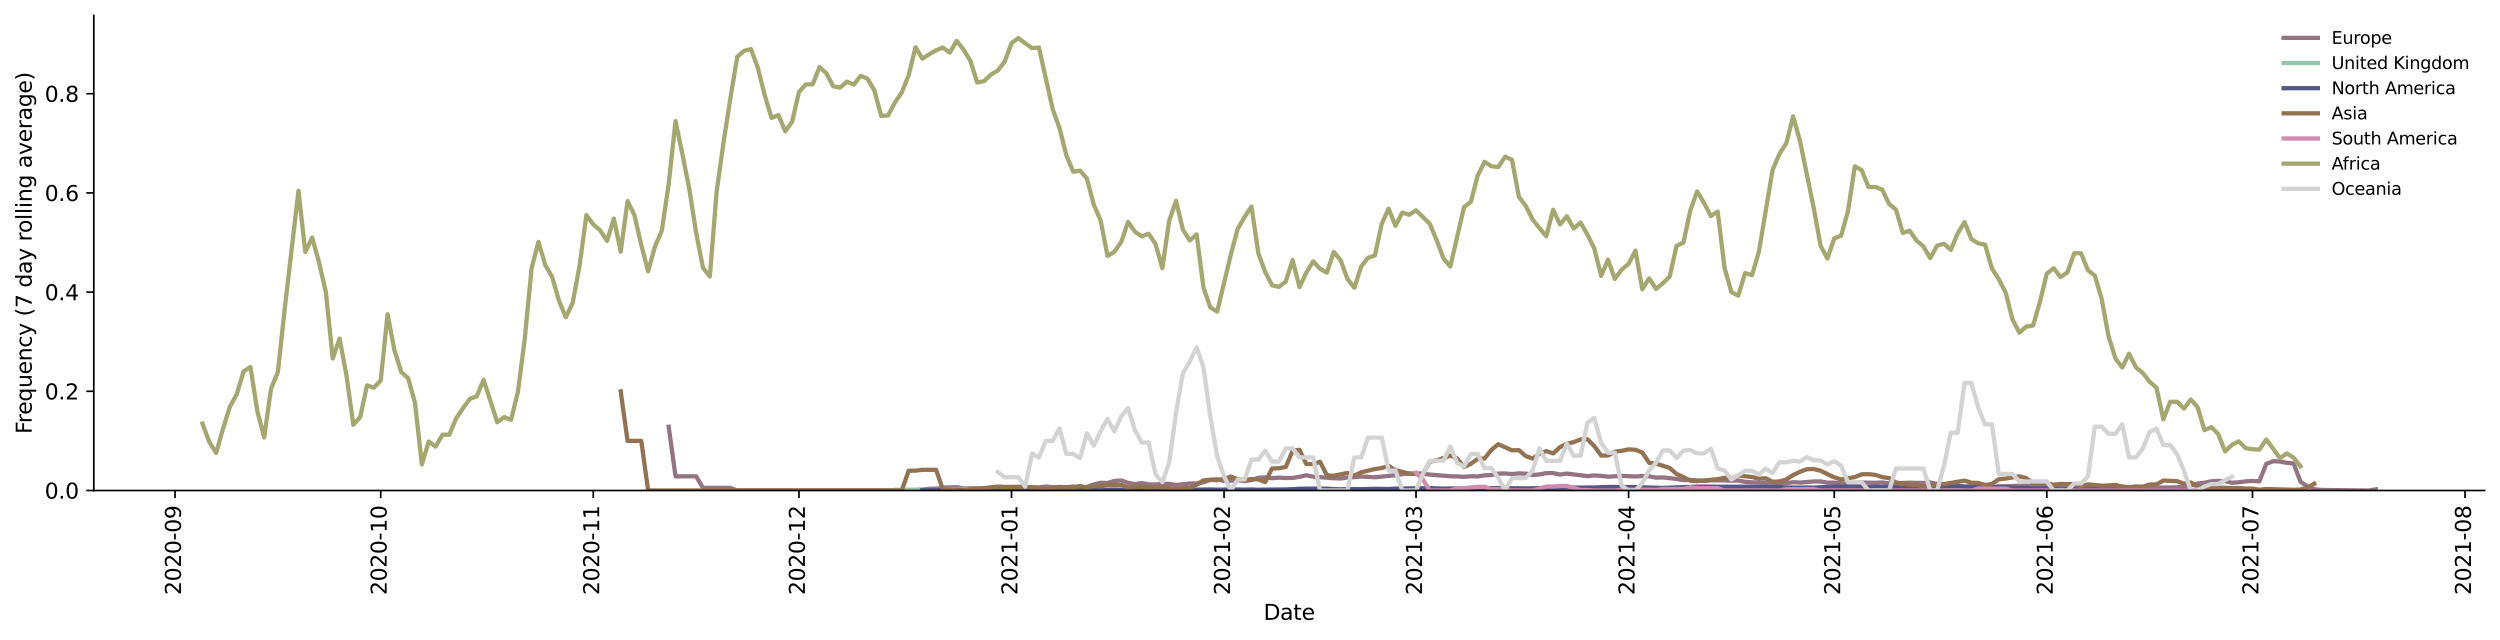 <?xml version="1.0" encoding="utf-8" standalone="no"?>
<!DOCTYPE svg PUBLIC "-//W3C//DTD SVG 1.1//EN"
  "http://www.w3.org/Graphics/SVG/1.1/DTD/svg11.dtd">
<svg height="298.621pt" version="1.1" viewBox="0 0 1166.981 298.621" width="1166.981pt" xmlns="http://www.w3.org/2000/svg" xmlns:xlink="http://www.w3.org/1999/xlink">
 <defs>
  <style type="text/css">*{stroke-linecap:butt;stroke-linejoin:round;}</style>
 </defs>
 <g id="figure_1">
  <g id="patch_1">
   <path d="M 0 298.621 
L 1166.981 298.621 
L 1166.981 0 
L 0 0 
z
" style="fill:#ffffff;"/>
  </g>
  <g id="axes_1">
   <g id="patch_2">
    <path d="M 43.781 228.96 
L 1159.781 228.96 
L 1159.781 7.2 
L 43.781 7.2 
z
" style="fill:#ffffff;"/>
   </g>
   <g id="matplotlib.axis_1">
    <g id="xtick_1">
     <g id="line2d_1">
      <defs>
       <path d="M 0 0 
L 0 3.5 
" id="m892928b50d" style="stroke:#000000;stroke-width:0.8;"/>
      </defs>
      <g>
       <use style="stroke:#000000;stroke-width:0.8;" x="81.707" xlink:href="#m892928b50d" y="228.96"/>
      </g>
     </g>
     <g id="text_1">
      <!-- 2020-09 -->
      <g transform="translate(84.466 277.743)rotate(-90)scale(0.1 -0.1)">
       <defs>
        <path d="M 1228 531 
L 3431 531 
L 3431 0 
L 469 0 
L 469 531 
Q 828 903 1448 1529 
Q 2069 2156 2228 2338 
Q 2531 2678 2651 2914 
Q 2772 3150 2772 3378 
Q 2772 3750 2511 3984 
Q 2250 4219 1831 4219 
Q 1534 4219 1204 4116 
Q 875 4013 500 3803 
L 500 4441 
Q 881 4594 1212 4672 
Q 1544 4750 1819 4750 
Q 2544 4750 2975 4387 
Q 3406 4025 3406 3419 
Q 3406 3131 3298 2873 
Q 3191 2616 2906 2266 
Q 2828 2175 2409 1742 
Q 1991 1309 1228 531 
z
" id="DejaVuSans-32" transform="scale(0.016)"/>
        <path d="M 2034 4250 
Q 1547 4250 1301 3770 
Q 1056 3291 1056 2328 
Q 1056 1369 1301 889 
Q 1547 409 2034 409 
Q 2525 409 2770 889 
Q 3016 1369 3016 2328 
Q 3016 3291 2770 3770 
Q 2525 4250 2034 4250 
z
M 2034 4750 
Q 2819 4750 3233 4129 
Q 3647 3509 3647 2328 
Q 3647 1150 3233 529 
Q 2819 -91 2034 -91 
Q 1250 -91 836 529 
Q 422 1150 422 2328 
Q 422 3509 836 4129 
Q 1250 4750 2034 4750 
z
" id="DejaVuSans-30" transform="scale(0.016)"/>
        <path d="M 313 2009 
L 1997 2009 
L 1997 1497 
L 313 1497 
L 313 2009 
z
" id="DejaVuSans-2d" transform="scale(0.016)"/>
        <path d="M 703 97 
L 703 672 
Q 941 559 1184 500 
Q 1428 441 1663 441 
Q 2288 441 2617 861 
Q 2947 1281 2994 2138 
Q 2813 1869 2534 1725 
Q 2256 1581 1919 1581 
Q 1219 1581 811 2004 
Q 403 2428 403 3163 
Q 403 3881 828 4315 
Q 1253 4750 1959 4750 
Q 2769 4750 3195 4129 
Q 3622 3509 3622 2328 
Q 3622 1225 3098 567 
Q 2575 -91 1691 -91 
Q 1453 -91 1209 -44 
Q 966 3 703 97 
z
M 1959 2075 
Q 2384 2075 2632 2365 
Q 2881 2656 2881 3163 
Q 2881 3666 2632 3958 
Q 2384 4250 1959 4250 
Q 1534 4250 1286 3958 
Q 1038 3666 1038 3163 
Q 1038 2656 1286 2365 
Q 1534 2075 1959 2075 
z
" id="DejaVuSans-39" transform="scale(0.016)"/>
       </defs>
       <use xlink:href="#DejaVuSans-32"/>
       <use x="63.623" xlink:href="#DejaVuSans-30"/>
       <use x="127.246" xlink:href="#DejaVuSans-32"/>
       <use x="190.869" xlink:href="#DejaVuSans-30"/>
       <use x="254.492" xlink:href="#DejaVuSans-2d"/>
       <use x="290.576" xlink:href="#DejaVuSans-30"/>
       <use x="354.199" xlink:href="#DejaVuSans-39"/>
      </g>
     </g>
    </g>
    <g id="xtick_2">
     <g id="line2d_2">
      <g>
       <use style="stroke:#000000;stroke-width:0.8;" x="177.72" xlink:href="#m892928b50d" y="228.96"/>
      </g>
     </g>
     <g id="text_2">
      <!-- 2020-10 -->
      <g transform="translate(180.48 277.743)rotate(-90)scale(0.1 -0.1)">
       <defs>
        <path d="M 794 531 
L 1825 531 
L 1825 4091 
L 703 3866 
L 703 4441 
L 1819 4666 
L 2450 4666 
L 2450 531 
L 3481 531 
L 3481 0 
L 794 0 
L 794 531 
z
" id="DejaVuSans-31" transform="scale(0.016)"/>
       </defs>
       <use xlink:href="#DejaVuSans-32"/>
       <use x="63.623" xlink:href="#DejaVuSans-30"/>
       <use x="127.246" xlink:href="#DejaVuSans-32"/>
       <use x="190.869" xlink:href="#DejaVuSans-30"/>
       <use x="254.492" xlink:href="#DejaVuSans-2d"/>
       <use x="290.576" xlink:href="#DejaVuSans-31"/>
       <use x="354.199" xlink:href="#DejaVuSans-30"/>
      </g>
     </g>
    </g>
    <g id="xtick_3">
     <g id="line2d_3">
      <g>
       <use style="stroke:#000000;stroke-width:0.8;" x="276.935" xlink:href="#m892928b50d" y="228.96"/>
      </g>
     </g>
     <g id="text_3">
      <!-- 2020-11 -->
      <g transform="translate(279.694 277.743)rotate(-90)scale(0.1 -0.1)">
       <use xlink:href="#DejaVuSans-32"/>
       <use x="63.623" xlink:href="#DejaVuSans-30"/>
       <use x="127.246" xlink:href="#DejaVuSans-32"/>
       <use x="190.869" xlink:href="#DejaVuSans-30"/>
       <use x="254.492" xlink:href="#DejaVuSans-2d"/>
       <use x="290.576" xlink:href="#DejaVuSans-31"/>
       <use x="354.199" xlink:href="#DejaVuSans-31"/>
      </g>
     </g>
    </g>
    <g id="xtick_4">
     <g id="line2d_4">
      <g>
       <use style="stroke:#000000;stroke-width:0.8;" x="372.948" xlink:href="#m892928b50d" y="228.96"/>
      </g>
     </g>
     <g id="text_4">
      <!-- 2020-12 -->
      <g transform="translate(375.708 277.743)rotate(-90)scale(0.1 -0.1)">
       <use xlink:href="#DejaVuSans-32"/>
       <use x="63.623" xlink:href="#DejaVuSans-30"/>
       <use x="127.246" xlink:href="#DejaVuSans-32"/>
       <use x="190.869" xlink:href="#DejaVuSans-30"/>
       <use x="254.492" xlink:href="#DejaVuSans-2d"/>
       <use x="290.576" xlink:href="#DejaVuSans-31"/>
       <use x="354.199" xlink:href="#DejaVuSans-32"/>
      </g>
     </g>
    </g>
    <g id="xtick_5">
     <g id="line2d_5">
      <g>
       <use style="stroke:#000000;stroke-width:0.8;" x="472.163" xlink:href="#m892928b50d" y="228.96"/>
      </g>
     </g>
     <g id="text_5">
      <!-- 2021-01 -->
      <g transform="translate(474.922 277.743)rotate(-90)scale(0.1 -0.1)">
       <use xlink:href="#DejaVuSans-32"/>
       <use x="63.623" xlink:href="#DejaVuSans-30"/>
       <use x="127.246" xlink:href="#DejaVuSans-32"/>
       <use x="190.869" xlink:href="#DejaVuSans-31"/>
       <use x="254.492" xlink:href="#DejaVuSans-2d"/>
       <use x="290.576" xlink:href="#DejaVuSans-30"/>
       <use x="354.199" xlink:href="#DejaVuSans-31"/>
      </g>
     </g>
    </g>
    <g id="xtick_6">
     <g id="line2d_6">
      <g>
       <use style="stroke:#000000;stroke-width:0.8;" x="571.377" xlink:href="#m892928b50d" y="228.96"/>
      </g>
     </g>
     <g id="text_6">
      <!-- 2021-02 -->
      <g transform="translate(574.136 277.743)rotate(-90)scale(0.1 -0.1)">
       <use xlink:href="#DejaVuSans-32"/>
       <use x="63.623" xlink:href="#DejaVuSans-30"/>
       <use x="127.246" xlink:href="#DejaVuSans-32"/>
       <use x="190.869" xlink:href="#DejaVuSans-31"/>
       <use x="254.492" xlink:href="#DejaVuSans-2d"/>
       <use x="290.576" xlink:href="#DejaVuSans-30"/>
       <use x="354.199" xlink:href="#DejaVuSans-32"/>
      </g>
     </g>
    </g>
    <g id="xtick_7">
     <g id="line2d_7">
      <g>
       <use style="stroke:#000000;stroke-width:0.8;" x="660.99" xlink:href="#m892928b50d" y="228.96"/>
      </g>
     </g>
     <g id="text_7">
      <!-- 2021-03 -->
      <g transform="translate(663.749 277.743)rotate(-90)scale(0.1 -0.1)">
       <defs>
        <path d="M 2597 2516 
Q 3050 2419 3304 2112 
Q 3559 1806 3559 1356 
Q 3559 666 3084 287 
Q 2609 -91 1734 -91 
Q 1441 -91 1130 -33 
Q 819 25 488 141 
L 488 750 
Q 750 597 1062 519 
Q 1375 441 1716 441 
Q 2309 441 2620 675 
Q 2931 909 2931 1356 
Q 2931 1769 2642 2001 
Q 2353 2234 1838 2234 
L 1294 2234 
L 1294 2753 
L 1863 2753 
Q 2328 2753 2575 2939 
Q 2822 3125 2822 3475 
Q 2822 3834 2567 4026 
Q 2313 4219 1838 4219 
Q 1578 4219 1281 4162 
Q 984 4106 628 3988 
L 628 4550 
Q 988 4650 1302 4700 
Q 1616 4750 1894 4750 
Q 2613 4750 3031 4423 
Q 3450 4097 3450 3541 
Q 3450 3153 3228 2886 
Q 3006 2619 2597 2516 
z
" id="DejaVuSans-33" transform="scale(0.016)"/>
       </defs>
       <use xlink:href="#DejaVuSans-32"/>
       <use x="63.623" xlink:href="#DejaVuSans-30"/>
       <use x="127.246" xlink:href="#DejaVuSans-32"/>
       <use x="190.869" xlink:href="#DejaVuSans-31"/>
       <use x="254.492" xlink:href="#DejaVuSans-2d"/>
       <use x="290.576" xlink:href="#DejaVuSans-30"/>
       <use x="354.199" xlink:href="#DejaVuSans-33"/>
      </g>
     </g>
    </g>
    <g id="xtick_8">
     <g id="line2d_8">
      <g>
       <use style="stroke:#000000;stroke-width:0.8;" x="760.204" xlink:href="#m892928b50d" y="228.96"/>
      </g>
     </g>
     <g id="text_8">
      <!-- 2021-04 -->
      <g transform="translate(762.963 277.743)rotate(-90)scale(0.1 -0.1)">
       <defs>
        <path d="M 2419 4116 
L 825 1625 
L 2419 1625 
L 2419 4116 
z
M 2253 4666 
L 3047 4666 
L 3047 1625 
L 3713 1625 
L 3713 1100 
L 3047 1100 
L 3047 0 
L 2419 0 
L 2419 1100 
L 313 1100 
L 313 1709 
L 2253 4666 
z
" id="DejaVuSans-34" transform="scale(0.016)"/>
       </defs>
       <use xlink:href="#DejaVuSans-32"/>
       <use x="63.623" xlink:href="#DejaVuSans-30"/>
       <use x="127.246" xlink:href="#DejaVuSans-32"/>
       <use x="190.869" xlink:href="#DejaVuSans-31"/>
       <use x="254.492" xlink:href="#DejaVuSans-2d"/>
       <use x="290.576" xlink:href="#DejaVuSans-30"/>
       <use x="354.199" xlink:href="#DejaVuSans-34"/>
      </g>
     </g>
    </g>
    <g id="xtick_9">
     <g id="line2d_9">
      <g>
       <use style="stroke:#000000;stroke-width:0.8;" x="856.218" xlink:href="#m892928b50d" y="228.96"/>
      </g>
     </g>
     <g id="text_9">
      <!-- 2021-05 -->
      <g transform="translate(858.977 277.743)rotate(-90)scale(0.1 -0.1)">
       <defs>
        <path d="M 691 4666 
L 3169 4666 
L 3169 4134 
L 1269 4134 
L 1269 2991 
Q 1406 3038 1543 3061 
Q 1681 3084 1819 3084 
Q 2600 3084 3056 2656 
Q 3513 2228 3513 1497 
Q 3513 744 3044 326 
Q 2575 -91 1722 -91 
Q 1428 -91 1123 -41 
Q 819 9 494 109 
L 494 744 
Q 775 591 1075 516 
Q 1375 441 1709 441 
Q 2250 441 2565 725 
Q 2881 1009 2881 1497 
Q 2881 1984 2565 2268 
Q 2250 2553 1709 2553 
Q 1456 2553 1204 2497 
Q 953 2441 691 2322 
L 691 4666 
z
" id="DejaVuSans-35" transform="scale(0.016)"/>
       </defs>
       <use xlink:href="#DejaVuSans-32"/>
       <use x="63.623" xlink:href="#DejaVuSans-30"/>
       <use x="127.246" xlink:href="#DejaVuSans-32"/>
       <use x="190.869" xlink:href="#DejaVuSans-31"/>
       <use x="254.492" xlink:href="#DejaVuSans-2d"/>
       <use x="290.576" xlink:href="#DejaVuSans-30"/>
       <use x="354.199" xlink:href="#DejaVuSans-35"/>
      </g>
     </g>
    </g>
    <g id="xtick_10">
     <g id="line2d_10">
      <g>
       <use style="stroke:#000000;stroke-width:0.8;" x="955.432" xlink:href="#m892928b50d" y="228.96"/>
      </g>
     </g>
     <g id="text_10">
      <!-- 2021-06 -->
      <g transform="translate(958.191 277.743)rotate(-90)scale(0.1 -0.1)">
       <defs>
        <path d="M 2113 2584 
Q 1688 2584 1439 2293 
Q 1191 2003 1191 1497 
Q 1191 994 1439 701 
Q 1688 409 2113 409 
Q 2538 409 2786 701 
Q 3034 994 3034 1497 
Q 3034 2003 2786 2293 
Q 2538 2584 2113 2584 
z
M 3366 4563 
L 3366 3988 
Q 3128 4100 2886 4159 
Q 2644 4219 2406 4219 
Q 1781 4219 1451 3797 
Q 1122 3375 1075 2522 
Q 1259 2794 1537 2939 
Q 1816 3084 2150 3084 
Q 2853 3084 3261 2657 
Q 3669 2231 3669 1497 
Q 3669 778 3244 343 
Q 2819 -91 2113 -91 
Q 1303 -91 875 529 
Q 447 1150 447 2328 
Q 447 3434 972 4092 
Q 1497 4750 2381 4750 
Q 2619 4750 2861 4703 
Q 3103 4656 3366 4563 
z
" id="DejaVuSans-36" transform="scale(0.016)"/>
       </defs>
       <use xlink:href="#DejaVuSans-32"/>
       <use x="63.623" xlink:href="#DejaVuSans-30"/>
       <use x="127.246" xlink:href="#DejaVuSans-32"/>
       <use x="190.869" xlink:href="#DejaVuSans-31"/>
       <use x="254.492" xlink:href="#DejaVuSans-2d"/>
       <use x="290.576" xlink:href="#DejaVuSans-30"/>
       <use x="354.199" xlink:href="#DejaVuSans-36"/>
      </g>
     </g>
    </g>
    <g id="xtick_11">
     <g id="line2d_11">
      <g>
       <use style="stroke:#000000;stroke-width:0.8;" x="1051.446" xlink:href="#m892928b50d" y="228.96"/>
      </g>
     </g>
     <g id="text_11">
      <!-- 2021-07 -->
      <g transform="translate(1054.205 277.743)rotate(-90)scale(0.1 -0.1)">
       <defs>
        <path d="M 525 4666 
L 3525 4666 
L 3525 4397 
L 1831 0 
L 1172 0 
L 2766 4134 
L 525 4134 
L 525 4666 
z
" id="DejaVuSans-37" transform="scale(0.016)"/>
       </defs>
       <use xlink:href="#DejaVuSans-32"/>
       <use x="63.623" xlink:href="#DejaVuSans-30"/>
       <use x="127.246" xlink:href="#DejaVuSans-32"/>
       <use x="190.869" xlink:href="#DejaVuSans-31"/>
       <use x="254.492" xlink:href="#DejaVuSans-2d"/>
       <use x="290.576" xlink:href="#DejaVuSans-30"/>
       <use x="354.199" xlink:href="#DejaVuSans-37"/>
      </g>
     </g>
    </g>
    <g id="xtick_12">
     <g id="line2d_12">
      <g>
       <use style="stroke:#000000;stroke-width:0.8;" x="1150.66" xlink:href="#m892928b50d" y="228.96"/>
      </g>
     </g>
     <g id="text_12">
      <!-- 2021-08 -->
      <g transform="translate(1153.419 277.743)rotate(-90)scale(0.1 -0.1)">
       <defs>
        <path d="M 2034 2216 
Q 1584 2216 1326 1975 
Q 1069 1734 1069 1313 
Q 1069 891 1326 650 
Q 1584 409 2034 409 
Q 2484 409 2743 651 
Q 3003 894 3003 1313 
Q 3003 1734 2745 1975 
Q 2488 2216 2034 2216 
z
M 1403 2484 
Q 997 2584 770 2862 
Q 544 3141 544 3541 
Q 544 4100 942 4425 
Q 1341 4750 2034 4750 
Q 2731 4750 3128 4425 
Q 3525 4100 3525 3541 
Q 3525 3141 3298 2862 
Q 3072 2584 2669 2484 
Q 3125 2378 3379 2068 
Q 3634 1759 3634 1313 
Q 3634 634 3220 271 
Q 2806 -91 2034 -91 
Q 1263 -91 848 271 
Q 434 634 434 1313 
Q 434 1759 690 2068 
Q 947 2378 1403 2484 
z
M 1172 3481 
Q 1172 3119 1398 2916 
Q 1625 2713 2034 2713 
Q 2441 2713 2670 2916 
Q 2900 3119 2900 3481 
Q 2900 3844 2670 4047 
Q 2441 4250 2034 4250 
Q 1625 4250 1398 4047 
Q 1172 3844 1172 3481 
z
" id="DejaVuSans-38" transform="scale(0.016)"/>
       </defs>
       <use xlink:href="#DejaVuSans-32"/>
       <use x="63.623" xlink:href="#DejaVuSans-30"/>
       <use x="127.246" xlink:href="#DejaVuSans-32"/>
       <use x="190.869" xlink:href="#DejaVuSans-31"/>
       <use x="254.492" xlink:href="#DejaVuSans-2d"/>
       <use x="290.576" xlink:href="#DejaVuSans-30"/>
       <use x="354.199" xlink:href="#DejaVuSans-38"/>
      </g>
     </g>
    </g>
    <g id="text_13">
     <!-- Date -->
     <g transform="translate(589.83 289.341)scale(0.1 -0.1)">
      <defs>
       <path d="M 1259 4147 
L 1259 519 
L 2022 519 
Q 2988 519 3436 956 
Q 3884 1394 3884 2338 
Q 3884 3275 3436 3711 
Q 2988 4147 2022 4147 
L 1259 4147 
z
M 628 4666 
L 1925 4666 
Q 3281 4666 3915 4102 
Q 4550 3538 4550 2338 
Q 4550 1131 3912 565 
Q 3275 0 1925 0 
L 628 0 
L 628 4666 
z
" id="DejaVuSans-44" transform="scale(0.016)"/>
       <path d="M 2194 1759 
Q 1497 1759 1228 1600 
Q 959 1441 959 1056 
Q 959 750 1161 570 
Q 1363 391 1709 391 
Q 2188 391 2477 730 
Q 2766 1069 2766 1631 
L 2766 1759 
L 2194 1759 
z
M 3341 1997 
L 3341 0 
L 2766 0 
L 2766 531 
Q 2569 213 2275 61 
Q 1981 -91 1556 -91 
Q 1019 -91 701 211 
Q 384 513 384 1019 
Q 384 1609 779 1909 
Q 1175 2209 1959 2209 
L 2766 2209 
L 2766 2266 
Q 2766 2663 2505 2880 
Q 2244 3097 1772 3097 
Q 1472 3097 1187 3025 
Q 903 2953 641 2809 
L 641 3341 
Q 956 3463 1253 3523 
Q 1550 3584 1831 3584 
Q 2591 3584 2966 3190 
Q 3341 2797 3341 1997 
z
" id="DejaVuSans-61" transform="scale(0.016)"/>
       <path d="M 1172 4494 
L 1172 3500 
L 2356 3500 
L 2356 3053 
L 1172 3053 
L 1172 1153 
Q 1172 725 1289 603 
Q 1406 481 1766 481 
L 2356 481 
L 2356 0 
L 1766 0 
Q 1100 0 847 248 
Q 594 497 594 1153 
L 594 3053 
L 172 3053 
L 172 3500 
L 594 3500 
L 594 4494 
L 1172 4494 
z
" id="DejaVuSans-74" transform="scale(0.016)"/>
       <path d="M 3597 1894 
L 3597 1613 
L 953 1613 
Q 991 1019 1311 708 
Q 1631 397 2203 397 
Q 2534 397 2845 478 
Q 3156 559 3463 722 
L 3463 178 
Q 3153 47 2828 -22 
Q 2503 -91 2169 -91 
Q 1331 -91 842 396 
Q 353 884 353 1716 
Q 353 2575 817 3079 
Q 1281 3584 2069 3584 
Q 2775 3584 3186 3129 
Q 3597 2675 3597 1894 
z
M 3022 2063 
Q 3016 2534 2758 2815 
Q 2500 3097 2075 3097 
Q 1594 3097 1305 2825 
Q 1016 2553 972 2059 
L 3022 2063 
z
" id="DejaVuSans-65" transform="scale(0.016)"/>
      </defs>
      <use xlink:href="#DejaVuSans-44"/>
      <use x="77.002" xlink:href="#DejaVuSans-61"/>
      <use x="138.281" xlink:href="#DejaVuSans-74"/>
      <use x="177.49" xlink:href="#DejaVuSans-65"/>
     </g>
    </g>
   </g>
   <g id="matplotlib.axis_2">
    <g id="ytick_1">
     <g id="line2d_13">
      <defs>
       <path d="M 0 0 
L -3.5 0 
" id="m3909b80adb" style="stroke:#000000;stroke-width:0.8;"/>
      </defs>
      <g>
       <use style="stroke:#000000;stroke-width:0.8;" x="43.781" xlink:href="#m3909b80adb" y="228.96"/>
      </g>
     </g>
     <g id="text_14">
      <!-- 0.0 -->
      <g transform="translate(20.878 232.759)scale(0.1 -0.1)">
       <defs>
        <path d="M 684 794 
L 1344 794 
L 1344 0 
L 684 0 
L 684 794 
z
" id="DejaVuSans-2e" transform="scale(0.016)"/>
       </defs>
       <use xlink:href="#DejaVuSans-30"/>
       <use x="63.623" xlink:href="#DejaVuSans-2e"/>
       <use x="95.41" xlink:href="#DejaVuSans-30"/>
      </g>
     </g>
    </g>
    <g id="ytick_2">
     <g id="line2d_14">
      <g>
       <use style="stroke:#000000;stroke-width:0.8;" x="43.781" xlink:href="#m3909b80adb" y="182.654"/>
      </g>
     </g>
     <g id="text_15">
      <!-- 0.2 -->
      <g transform="translate(20.878 186.454)scale(0.1 -0.1)">
       <use xlink:href="#DejaVuSans-30"/>
       <use x="63.623" xlink:href="#DejaVuSans-2e"/>
       <use x="95.41" xlink:href="#DejaVuSans-32"/>
      </g>
     </g>
    </g>
    <g id="ytick_3">
     <g id="line2d_15">
      <g>
       <use style="stroke:#000000;stroke-width:0.8;" x="43.781" xlink:href="#m3909b80adb" y="136.349"/>
      </g>
     </g>
     <g id="text_16">
      <!-- 0.4 -->
      <g transform="translate(20.878 140.148)scale(0.1 -0.1)">
       <use xlink:href="#DejaVuSans-30"/>
       <use x="63.623" xlink:href="#DejaVuSans-2e"/>
       <use x="95.41" xlink:href="#DejaVuSans-34"/>
      </g>
     </g>
    </g>
    <g id="ytick_4">
     <g id="line2d_16">
      <g>
       <use style="stroke:#000000;stroke-width:0.8;" x="43.781" xlink:href="#m3909b80adb" y="90.043"/>
      </g>
     </g>
     <g id="text_17">
      <!-- 0.6 -->
      <g transform="translate(20.878 93.842)scale(0.1 -0.1)">
       <use xlink:href="#DejaVuSans-30"/>
       <use x="63.623" xlink:href="#DejaVuSans-2e"/>
       <use x="95.41" xlink:href="#DejaVuSans-36"/>
      </g>
     </g>
    </g>
    <g id="ytick_5">
     <g id="line2d_17">
      <g>
       <use style="stroke:#000000;stroke-width:0.8;" x="43.781" xlink:href="#m3909b80adb" y="43.737"/>
      </g>
     </g>
     <g id="text_18">
      <!-- 0.8 -->
      <g transform="translate(20.878 47.537)scale(0.1 -0.1)">
       <use xlink:href="#DejaVuSans-30"/>
       <use x="63.623" xlink:href="#DejaVuSans-2e"/>
       <use x="95.41" xlink:href="#DejaVuSans-38"/>
      </g>
     </g>
    </g>
    <g id="text_19">
     <!-- Frequency (7 day rolling average) -->
     <g transform="translate(14.798 202.529)rotate(-90)scale(0.1 -0.1)">
      <defs>
       <path d="M 628 4666 
L 3309 4666 
L 3309 4134 
L 1259 4134 
L 1259 2759 
L 3109 2759 
L 3109 2228 
L 1259 2228 
L 1259 0 
L 628 0 
L 628 4666 
z
" id="DejaVuSans-46" transform="scale(0.016)"/>
       <path d="M 2631 2963 
Q 2534 3019 2420 3045 
Q 2306 3072 2169 3072 
Q 1681 3072 1420 2755 
Q 1159 2438 1159 1844 
L 1159 0 
L 581 0 
L 581 3500 
L 1159 3500 
L 1159 2956 
Q 1341 3275 1631 3429 
Q 1922 3584 2338 3584 
Q 2397 3584 2469 3576 
Q 2541 3569 2628 3553 
L 2631 2963 
z
" id="DejaVuSans-72" transform="scale(0.016)"/>
       <path d="M 947 1747 
Q 947 1113 1208 752 
Q 1469 391 1925 391 
Q 2381 391 2643 752 
Q 2906 1113 2906 1747 
Q 2906 2381 2643 2742 
Q 2381 3103 1925 3103 
Q 1469 3103 1208 2742 
Q 947 2381 947 1747 
z
M 2906 525 
Q 2725 213 2448 61 
Q 2172 -91 1784 -91 
Q 1150 -91 751 415 
Q 353 922 353 1747 
Q 353 2572 751 3078 
Q 1150 3584 1784 3584 
Q 2172 3584 2448 3432 
Q 2725 3281 2906 2969 
L 2906 3500 
L 3481 3500 
L 3481 -1331 
L 2906 -1331 
L 2906 525 
z
" id="DejaVuSans-71" transform="scale(0.016)"/>
       <path d="M 544 1381 
L 544 3500 
L 1119 3500 
L 1119 1403 
Q 1119 906 1312 657 
Q 1506 409 1894 409 
Q 2359 409 2629 706 
Q 2900 1003 2900 1516 
L 2900 3500 
L 3475 3500 
L 3475 0 
L 2900 0 
L 2900 538 
Q 2691 219 2414 64 
Q 2138 -91 1772 -91 
Q 1169 -91 856 284 
Q 544 659 544 1381 
z
M 1991 3584 
L 1991 3584 
z
" id="DejaVuSans-75" transform="scale(0.016)"/>
       <path d="M 3513 2113 
L 3513 0 
L 2938 0 
L 2938 2094 
Q 2938 2591 2744 2837 
Q 2550 3084 2163 3084 
Q 1697 3084 1428 2787 
Q 1159 2491 1159 1978 
L 1159 0 
L 581 0 
L 581 3500 
L 1159 3500 
L 1159 2956 
Q 1366 3272 1645 3428 
Q 1925 3584 2291 3584 
Q 2894 3584 3203 3211 
Q 3513 2838 3513 2113 
z
" id="DejaVuSans-6e" transform="scale(0.016)"/>
       <path d="M 3122 3366 
L 3122 2828 
Q 2878 2963 2633 3030 
Q 2388 3097 2138 3097 
Q 1578 3097 1268 2742 
Q 959 2388 959 1747 
Q 959 1106 1268 751 
Q 1578 397 2138 397 
Q 2388 397 2633 464 
Q 2878 531 3122 666 
L 3122 134 
Q 2881 22 2623 -34 
Q 2366 -91 2075 -91 
Q 1284 -91 818 406 
Q 353 903 353 1747 
Q 353 2603 823 3093 
Q 1294 3584 2113 3584 
Q 2378 3584 2631 3529 
Q 2884 3475 3122 3366 
z
" id="DejaVuSans-63" transform="scale(0.016)"/>
       <path d="M 2059 -325 
Q 1816 -950 1584 -1140 
Q 1353 -1331 966 -1331 
L 506 -1331 
L 506 -850 
L 844 -850 
Q 1081 -850 1212 -737 
Q 1344 -625 1503 -206 
L 1606 56 
L 191 3500 
L 800 3500 
L 1894 763 
L 2988 3500 
L 3597 3500 
L 2059 -325 
z
" id="DejaVuSans-79" transform="scale(0.016)"/>
       <path id="DejaVuSans-20" transform="scale(0.016)"/>
       <path d="M 1984 4856 
Q 1566 4138 1362 3434 
Q 1159 2731 1159 2009 
Q 1159 1288 1364 580 
Q 1569 -128 1984 -844 
L 1484 -844 
Q 1016 -109 783 600 
Q 550 1309 550 2009 
Q 550 2706 781 3412 
Q 1013 4119 1484 4856 
L 1984 4856 
z
" id="DejaVuSans-28" transform="scale(0.016)"/>
       <path d="M 2906 2969 
L 2906 4863 
L 3481 4863 
L 3481 0 
L 2906 0 
L 2906 525 
Q 2725 213 2448 61 
Q 2172 -91 1784 -91 
Q 1150 -91 751 415 
Q 353 922 353 1747 
Q 353 2572 751 3078 
Q 1150 3584 1784 3584 
Q 2172 3584 2448 3432 
Q 2725 3281 2906 2969 
z
M 947 1747 
Q 947 1113 1208 752 
Q 1469 391 1925 391 
Q 2381 391 2643 752 
Q 2906 1113 2906 1747 
Q 2906 2381 2643 2742 
Q 2381 3103 1925 3103 
Q 1469 3103 1208 2742 
Q 947 2381 947 1747 
z
" id="DejaVuSans-64" transform="scale(0.016)"/>
       <path d="M 1959 3097 
Q 1497 3097 1228 2736 
Q 959 2375 959 1747 
Q 959 1119 1226 758 
Q 1494 397 1959 397 
Q 2419 397 2687 759 
Q 2956 1122 2956 1747 
Q 2956 2369 2687 2733 
Q 2419 3097 1959 3097 
z
M 1959 3584 
Q 2709 3584 3137 3096 
Q 3566 2609 3566 1747 
Q 3566 888 3137 398 
Q 2709 -91 1959 -91 
Q 1206 -91 779 398 
Q 353 888 353 1747 
Q 353 2609 779 3096 
Q 1206 3584 1959 3584 
z
" id="DejaVuSans-6f" transform="scale(0.016)"/>
       <path d="M 603 4863 
L 1178 4863 
L 1178 0 
L 603 0 
L 603 4863 
z
" id="DejaVuSans-6c" transform="scale(0.016)"/>
       <path d="M 603 3500 
L 1178 3500 
L 1178 0 
L 603 0 
L 603 3500 
z
M 603 4863 
L 1178 4863 
L 1178 4134 
L 603 4134 
L 603 4863 
z
" id="DejaVuSans-69" transform="scale(0.016)"/>
       <path d="M 2906 1791 
Q 2906 2416 2648 2759 
Q 2391 3103 1925 3103 
Q 1463 3103 1205 2759 
Q 947 2416 947 1791 
Q 947 1169 1205 825 
Q 1463 481 1925 481 
Q 2391 481 2648 825 
Q 2906 1169 2906 1791 
z
M 3481 434 
Q 3481 -459 3084 -895 
Q 2688 -1331 1869 -1331 
Q 1566 -1331 1297 -1286 
Q 1028 -1241 775 -1147 
L 775 -588 
Q 1028 -725 1275 -790 
Q 1522 -856 1778 -856 
Q 2344 -856 2625 -561 
Q 2906 -266 2906 331 
L 2906 616 
Q 2728 306 2450 153 
Q 2172 0 1784 0 
Q 1141 0 747 490 
Q 353 981 353 1791 
Q 353 2603 747 3093 
Q 1141 3584 1784 3584 
Q 2172 3584 2450 3431 
Q 2728 3278 2906 2969 
L 2906 3500 
L 3481 3500 
L 3481 434 
z
" id="DejaVuSans-67" transform="scale(0.016)"/>
       <path d="M 191 3500 
L 800 3500 
L 1894 563 
L 2988 3500 
L 3597 3500 
L 2284 0 
L 1503 0 
L 191 3500 
z
" id="DejaVuSans-76" transform="scale(0.016)"/>
       <path d="M 513 4856 
L 1013 4856 
Q 1481 4119 1714 3412 
Q 1947 2706 1947 2009 
Q 1947 1309 1714 600 
Q 1481 -109 1013 -844 
L 513 -844 
Q 928 -128 1133 580 
Q 1338 1288 1338 2009 
Q 1338 2731 1133 3434 
Q 928 4138 513 4856 
z
" id="DejaVuSans-29" transform="scale(0.016)"/>
      </defs>
      <use xlink:href="#DejaVuSans-46"/>
      <use x="50.27" xlink:href="#DejaVuSans-72"/>
      <use x="89.133" xlink:href="#DejaVuSans-65"/>
      <use x="150.656" xlink:href="#DejaVuSans-71"/>
      <use x="214.133" xlink:href="#DejaVuSans-75"/>
      <use x="277.512" xlink:href="#DejaVuSans-65"/>
      <use x="339.035" xlink:href="#DejaVuSans-6e"/>
      <use x="402.414" xlink:href="#DejaVuSans-63"/>
      <use x="457.395" xlink:href="#DejaVuSans-79"/>
      <use x="516.574" xlink:href="#DejaVuSans-20"/>
      <use x="548.361" xlink:href="#DejaVuSans-28"/>
      <use x="587.375" xlink:href="#DejaVuSans-37"/>
      <use x="650.998" xlink:href="#DejaVuSans-20"/>
      <use x="682.785" xlink:href="#DejaVuSans-64"/>
      <use x="746.262" xlink:href="#DejaVuSans-61"/>
      <use x="807.541" xlink:href="#DejaVuSans-79"/>
      <use x="866.721" xlink:href="#DejaVuSans-20"/>
      <use x="898.508" xlink:href="#DejaVuSans-72"/>
      <use x="937.371" xlink:href="#DejaVuSans-6f"/>
      <use x="998.553" xlink:href="#DejaVuSans-6c"/>
      <use x="1026.336" xlink:href="#DejaVuSans-6c"/>
      <use x="1054.119" xlink:href="#DejaVuSans-69"/>
      <use x="1081.902" xlink:href="#DejaVuSans-6e"/>
      <use x="1145.281" xlink:href="#DejaVuSans-67"/>
      <use x="1208.758" xlink:href="#DejaVuSans-20"/>
      <use x="1240.545" xlink:href="#DejaVuSans-61"/>
      <use x="1301.824" xlink:href="#DejaVuSans-76"/>
      <use x="1361.004" xlink:href="#DejaVuSans-65"/>
      <use x="1422.527" xlink:href="#DejaVuSans-72"/>
      <use x="1463.641" xlink:href="#DejaVuSans-61"/>
      <use x="1524.92" xlink:href="#DejaVuSans-67"/>
      <use x="1588.396" xlink:href="#DejaVuSans-65"/>
      <use x="1649.92" xlink:href="#DejaVuSans-29"/>
     </g>
    </g>
   </g>
   <g id="line2d_18">
    <path clip-path="url(#p122e3a8d2c)" d="M 312.14 199.192 
L 315.34 222.345 
L 324.942 222.345 
L 328.142 227.741 
L 340.944 227.741 
L 344.144 228.96 
L 414.554 228.942 
L 417.755 228.713 
L 427.356 228.713 
L 430.557 228.548 
L 433.757 228.139 
L 436.958 228.115 
L 440.158 227.629 
L 446.559 227.402 
L 449.759 228.041 
L 452.96 227.941 
L 456.16 228.099 
L 459.361 228.112 
L 465.762 227.771 
L 472.163 228.08 
L 475.363 227.582 
L 481.764 227.704 
L 484.965 227.544 
L 488.165 227.084 
L 494.566 227.764 
L 500.967 227.107 
L 504.167 227.615 
L 507.368 227.3 
L 510.568 226.138 
L 513.769 225.365 
L 516.969 225.459 
L 520.17 224.521 
L 523.37 224.273 
L 526.57 225.394 
L 529.771 225.98 
L 532.971 225.496 
L 536.172 226.118 
L 539.372 226.16 
L 542.573 225.849 
L 545.773 225.886 
L 548.974 226.378 
L 552.174 226.081 
L 555.375 225.671 
L 558.575 225.676 
L 561.776 225.149 
L 564.976 224.019 
L 568.176 223.73 
L 571.377 224.516 
L 577.778 224.207 
L 580.978 224.568 
L 584.179 224.114 
L 587.379 223.012 
L 590.58 222.845 
L 593.78 223.24 
L 596.981 222.965 
L 600.181 223.137 
L 603.381 223.116 
L 606.582 222.569 
L 609.782 221.846 
L 612.983 222.482 
L 622.584 223.254 
L 625.785 223.34 
L 628.985 222.888 
L 632.186 222.713 
L 635.386 222.417 
L 641.787 222.778 
L 648.188 222.142 
L 651.388 221.835 
L 654.589 221.33 
L 657.789 221.001 
L 660.99 221.276 
L 664.19 221.138 
L 667.391 221.527 
L 676.992 222.322 
L 680.192 222.368 
L 683.393 222.604 
L 686.593 222.312 
L 689.794 222.409 
L 692.994 221.884 
L 696.195 221.743 
L 699.395 221.069 
L 702.596 221.022 
L 705.796 221.289 
L 708.997 220.982 
L 712.197 221.085 
L 715.398 221.75 
L 718.598 221.461 
L 721.798 220.842 
L 724.999 220.85 
L 728.199 221.501 
L 731.4 221.063 
L 741.001 222.255 
L 744.202 221.933 
L 747.402 222.135 
L 750.603 222.522 
L 757.004 222.14 
L 763.404 222.422 
L 766.605 222.219 
L 769.805 222.317 
L 773.006 222.965 
L 776.206 222.854 
L 782.607 223.567 
L 785.808 224.098 
L 789.008 224.012 
L 795.409 224.54 
L 798.609 224.216 
L 805.01 224.256 
L 808.211 224.407 
L 811.411 224.291 
L 814.612 224.929 
L 817.812 225.143 
L 833.815 225.51 
L 837.015 225.097 
L 840.215 225.261 
L 846.616 224.748 
L 849.817 224.73 
L 853.017 225.3 
L 856.218 225.328 
L 862.619 225.823 
L 869.02 225.261 
L 875.42 225.371 
L 878.621 225.225 
L 885.022 226.083 
L 888.222 225.428 
L 891.423 225.328 
L 897.824 225.446 
L 901.024 225.19 
L 904.225 225.993 
L 907.425 226.481 
L 913.826 226.668 
L 917.026 227.056 
L 923.427 226.991 
L 929.828 227.512 
L 933.029 227.066 
L 942.63 226.746 
L 945.831 226.658 
L 952.231 227.107 
L 961.833 227.264 
L 965.033 227.481 
L 974.635 227.597 
L 977.835 227.336 
L 981.036 227.397 
L 990.637 227.113 
L 993.837 227.469 
L 1000.238 227.422 
L 1003.439 227.479 
L 1006.639 227.717 
L 1009.84 227.572 
L 1016.241 227.506 
L 1022.642 226.621 
L 1025.842 225.692 
L 1029.043 225.348 
L 1032.243 224.664 
L 1035.443 224.496 
L 1038.644 224.603 
L 1041.844 225.368 
L 1045.045 225.127 
L 1048.245 224.694 
L 1051.446 224.509 
L 1054.646 224.683 
L 1057.847 216.564 
L 1061.047 215.275 
L 1064.248 215.439 
L 1067.448 216.035 
L 1070.648 216.346 
L 1073.849 224.861 
L 1077.049 227.041 
L 1080.25 228.355 
L 1083.45 228.697 
L 1105.854 228.96 
L 1109.054 228.412 
L 1109.054 228.412 
" style="fill:none;stroke:#947383;stroke-linecap:square;stroke-width:2;"/>
   </g>
   <g id="line2d_19">
    <path clip-path="url(#p122e3a8d2c)" d="M 414.554 228.771 
L 430.557 228.668 
L 436.958 228.775 
L 452.96 228.333 
L 456.16 228.389 
L 459.361 228.144 
L 468.962 228.349 
L 472.163 228.004 
L 475.363 228.258 
L 478.564 228.316 
L 481.764 228.181 
L 484.965 228.184 
L 488.165 228.561 
L 504.167 228.569 
L 520.17 228.348 
L 561.776 228.656 
L 580.978 228.639 
L 584.179 228.548 
L 587.379 228.645 
L 590.58 228.529 
L 600.181 228.534 
L 603.381 228.448 
L 622.584 228.715 
L 644.987 228.644 
L 667.391 228.388 
L 673.792 228.266 
L 680.192 228.286 
L 683.393 228.565 
L 686.593 228.685 
L 696.195 228.614 
L 705.796 228.271 
L 708.997 228.37 
L 715.398 228.349 
L 721.798 228.257 
L 724.999 228.189 
L 731.4 228.253 
L 734.6 228.155 
L 737.801 228.287 
L 747.402 228.253 
L 753.803 228.405 
L 760.204 228.388 
L 763.404 228.354 
L 769.805 228.031 
L 776.206 228.09 
L 779.407 227.775 
L 785.808 227.709 
L 789.008 227.468 
L 792.209 227.528 
L 795.409 227.92 
L 801.81 228.052 
L 805.01 228.317 
L 808.211 227.703 
L 814.612 227.45 
L 817.812 227.6 
L 821.013 227.428 
L 824.213 227.894 
L 830.614 228.245 
L 833.815 228.115 
L 837.015 228.254 
L 840.215 228.187 
L 843.416 227.73 
L 846.616 227.885 
L 853.017 227.762 
L 859.418 228.007 
L 862.619 227.877 
L 865.819 228.019 
L 872.22 227.87 
L 875.42 228.133 
L 878.621 227.886 
L 881.821 227.815 
L 888.222 227.988 
L 891.423 228.008 
L 894.623 228.423 
L 904.225 228.74 
L 913.826 228.899 
L 929.828 228.832 
L 933.029 228.71 
L 945.831 228.791 
L 949.031 228.913 
L 977.835 228.839 
L 997.038 228.858 
L 1006.639 228.941 
L 1029.043 228.911 
L 1029.043 228.911 
" style="fill:none;stroke:#96c6ad;stroke-linecap:square;stroke-width:2;"/>
   </g>
   <g id="line2d_20">
    <path clip-path="url(#p122e3a8d2c)" d="M 430.557 228.835 
L 436.958 228.816 
L 452.96 228.69 
L 468.962 228.941 
L 475.363 228.815 
L 484.965 228.779 
L 494.566 228.854 
L 520.17 228.709 
L 532.971 228.788 
L 542.573 228.747 
L 555.375 228.658 
L 564.976 228.509 
L 568.176 228.627 
L 577.778 228.528 
L 580.978 228.613 
L 584.179 228.549 
L 587.379 228.672 
L 600.181 228.533 
L 606.582 228.156 
L 612.983 228.059 
L 619.384 228.116 
L 622.584 228.331 
L 625.785 228.423 
L 632.186 228.275 
L 635.386 228.365 
L 641.787 228.165 
L 648.188 228.258 
L 651.388 228.086 
L 667.391 227.877 
L 673.792 228.105 
L 683.393 227.935 
L 686.593 227.772 
L 692.994 227.821 
L 712.197 227.975 
L 715.398 227.967 
L 721.798 227.705 
L 731.4 227.612 
L 741.001 227.593 
L 744.202 227.568 
L 750.603 227.298 
L 763.404 227.378 
L 776.206 227.776 
L 792.209 227.178 
L 811.411 227.205 
L 824.213 227.127 
L 827.414 227.336 
L 830.614 227.33 
L 833.815 227.591 
L 846.616 227.614 
L 856.218 227.13 
L 859.418 227.198 
L 865.819 227.148 
L 872.22 227.39 
L 875.42 227.196 
L 885.022 227.461 
L 891.423 227.845 
L 894.623 227.856 
L 897.824 227.742 
L 901.024 227.371 
L 904.225 227.112 
L 913.826 227.011 
L 917.026 227.251 
L 920.227 227.364 
L 923.427 227.235 
L 933.029 227.278 
L 936.229 227.418 
L 939.43 227.686 
L 942.63 227.775 
L 945.831 227.669 
L 949.031 228.035 
L 952.231 227.966 
L 958.632 228.093 
L 961.833 228.509 
L 965.033 228.317 
L 974.635 228.407 
L 977.835 228.287 
L 997.038 228.884 
L 1009.84 228.813 
L 1016.241 228.887 
L 1019.441 228.765 
L 1073.849 228.801 
L 1073.849 228.801 
" style="fill:none;stroke:#525886;stroke-linecap:square;stroke-width:2;"/>
   </g>
   <g id="line2d_21">
    <path clip-path="url(#p122e3a8d2c)" d="M 289.737 182.654 
L 292.937 205.807 
L 299.338 205.807 
L 302.538 228.96 
L 420.955 228.96 
L 424.156 219.699 
L 427.356 219.699 
L 430.557 219.31 
L 436.958 219.31 
L 440.158 228.571 
L 443.359 228.571 
L 446.559 228.96 
L 449.759 228.96 
L 452.96 228.37 
L 456.16 227.96 
L 459.361 227.842 
L 465.762 227.107 
L 468.962 227.293 
L 475.363 227.217 
L 481.764 227.417 
L 484.965 227.721 
L 488.165 228.178 
L 491.365 227.564 
L 494.566 227.309 
L 500.967 227.459 
L 504.167 226.883 
L 507.368 227.566 
L 510.568 226.849 
L 513.769 227.02 
L 516.969 226.303 
L 520.17 226.454 
L 523.37 226.349 
L 526.57 227.544 
L 529.771 227.185 
L 532.971 227.122 
L 536.172 227.445 
L 539.372 227.365 
L 542.573 227.457 
L 545.773 227.816 
L 548.974 228.305 
L 552.174 227.874 
L 555.375 227.73 
L 558.575 226.273 
L 561.776 224.224 
L 564.976 223.939 
L 568.176 224.177 
L 571.377 223.509 
L 574.577 222.48 
L 577.778 223.742 
L 580.978 223.991 
L 584.179 223.628 
L 587.379 223.777 
L 590.58 225.052 
L 593.78 218.705 
L 596.981 218.56 
L 600.181 217.986 
L 603.381 210.439 
L 606.582 209.94 
L 609.782 216.631 
L 612.983 216.627 
L 616.183 215.551 
L 619.384 221.872 
L 622.584 222.075 
L 628.985 220.773 
L 632.186 222.014 
L 635.386 220.453 
L 641.787 218.942 
L 644.987 218.459 
L 648.188 217.446 
L 651.388 219.518 
L 654.589 220.235 
L 657.789 221.156 
L 660.99 220.997 
L 664.19 221.166 
L 667.391 215.472 
L 670.591 214.922 
L 676.992 212.698 
L 680.192 214.035 
L 683.393 218.002 
L 686.593 216.468 
L 689.794 214.213 
L 692.994 213.995 
L 696.195 209.969 
L 699.395 207.352 
L 705.796 210.217 
L 708.997 210.114 
L 712.197 212.891 
L 715.398 214.056 
L 718.598 211.851 
L 721.798 210.558 
L 724.999 211.651 
L 728.199 208.731 
L 731.4 207.134 
L 734.6 206.357 
L 737.801 205.118 
L 741.001 205.011 
L 744.202 208.251 
L 747.402 212.635 
L 750.603 212.637 
L 753.803 210.857 
L 757.004 210.441 
L 760.204 209.772 
L 763.404 209.941 
L 766.605 211.212 
L 769.805 216.051 
L 773.006 216.391 
L 779.407 218.43 
L 782.607 221.236 
L 785.808 222.701 
L 789.008 224.39 
L 792.209 224.587 
L 801.81 223.664 
L 805.01 223.018 
L 808.211 223.561 
L 811.411 221.972 
L 817.812 222.653 
L 821.013 223.442 
L 824.213 223.246 
L 827.414 224.854 
L 830.614 224.776 
L 833.815 223.823 
L 837.015 221.752 
L 840.215 220.263 
L 843.416 219.028 
L 846.616 218.937 
L 849.817 219.722 
L 853.017 221.332 
L 856.218 222.797 
L 859.418 223.852 
L 862.619 223.207 
L 865.819 222.7 
L 869.02 221.4 
L 872.22 221.338 
L 875.42 221.668 
L 878.621 222.741 
L 881.821 223.172 
L 885.022 225.218 
L 888.222 225.79 
L 891.423 226.234 
L 894.623 226.344 
L 897.824 227.009 
L 901.024 226.924 
L 904.225 225.84 
L 907.425 225.974 
L 917.026 224.341 
L 920.227 225.365 
L 923.427 225.432 
L 926.628 226.387 
L 929.828 225.883 
L 933.029 223.723 
L 936.229 223.393 
L 942.63 222.347 
L 945.831 223.163 
L 949.031 225.701 
L 955.432 225.573 
L 958.632 226.286 
L 961.833 225.857 
L 965.033 225.996 
L 968.234 225.953 
L 971.434 226.953 
L 974.635 226.108 
L 981.036 226.724 
L 984.236 226.614 
L 987.437 226.297 
L 990.637 227.258 
L 993.837 227.512 
L 997.038 227.059 
L 1000.238 227.202 
L 1003.439 226.157 
L 1006.639 226.157 
L 1009.84 224.323 
L 1016.241 224.63 
L 1019.441 225.752 
L 1022.642 225.218 
L 1025.842 227.258 
L 1029.043 227.542 
L 1032.243 227.673 
L 1038.644 227.667 
L 1041.844 227.89 
L 1045.045 227.798 
L 1048.245 228.088 
L 1051.446 228.091 
L 1054.646 228.589 
L 1057.847 228.265 
L 1070.648 228.636 
L 1073.849 228.523 
L 1077.049 227.666 
L 1080.25 225.813 
L 1080.25 225.813 
" style="fill:none;stroke:#937252;stroke-linecap:square;stroke-width:2;"/>
   </g>
   <g id="line2d_22">
    <path clip-path="url(#p122e3a8d2c)" d="M 660.99 220.728 
L 664.19 223.815 
L 667.391 228.96 
L 670.591 228.96 
L 673.792 228.96 
L 676.992 228.96 
L 680.192 227.883 
L 683.393 227.883 
L 686.593 227.599 
L 689.794 227.248 
L 692.994 227.248 
L 696.195 228.325 
L 699.395 228.325 
L 702.596 228.609 
L 705.796 228.96 
L 708.997 228.96 
L 712.197 228.96 
L 715.398 228.96 
L 718.598 228.086 
L 721.798 227.08 
L 724.999 227.08 
L 728.199 226.841 
L 731.4 226.841 
L 734.6 227.715 
L 737.801 228.721 
L 741.001 228.721 
L 744.202 228.96 
L 747.402 228.96 
L 750.603 228.96 
L 753.803 228.96 
L 757.004 228.577 
L 760.204 228.577 
L 763.404 228.577 
L 766.605 228.577 
L 769.805 228.577 
L 773.006 228.694 
L 776.206 228.263 
L 779.407 228.263 
L 782.607 228.263 
L 785.808 228.263 
L 789.008 227.427 
L 792.209 227.857 
L 795.409 227.857 
L 798.609 227.857 
L 801.81 227.857 
L 805.01 228.96 
L 808.211 228.96 
L 811.411 228.96 
L 814.612 228.96 
L 817.812 228.96 
L 821.013 228.96 
L 824.213 228.96 
L 827.414 228.96 
L 830.614 228.96 
L 833.815 228.343 
L 837.015 228.343 
L 840.215 228.343 
L 843.416 228.343 
L 846.616 228.343 
L 849.817 228.96 
L 853.017 228.96 
L 856.218 228.96 
L 859.418 228.96 
L 862.619 228.96 
L 865.819 228.96 
L 869.02 228.96 
L 872.22 228.96 
L 875.42 228.96 
L 878.621 228.96 
L 881.821 228.96 
L 885.022 228.96 
L 888.222 228.96 
L 891.423 228.96 
L 894.623 228.96 
L 897.824 228.96 
L 901.024 228.96 
L 904.225 228.96 
L 907.425 228.96 
L 910.626 228.96 
L 913.826 228.96 
L 917.026 228.96 
L 920.227 228.96 
L 923.427 228.086 
L 926.628 228.086 
L 929.828 228.086 
L 933.029 228.086 
L 936.229 228.086 
L 939.43 228.96 
L 942.63 228.96 
L 945.831 228.96 
L 949.031 228.96 
L 952.231 228.96 
L 955.432 228.96 
L 958.632 228.96 
L 961.833 228.96 
L 965.033 228.96 
L 968.234 228.96 
L 971.434 228.96 
L 974.635 228.96 
L 977.835 228.96 
L 981.036 228.96 
L 984.236 228.96 
L 987.437 228.96 
L 990.637 228.96 
L 993.837 228.96 
L 997.038 228.96 
L 1000.238 228.96 
L 1003.439 228.96 
L 1006.639 228.96 
L 1009.84 228.96 
L 1013.04 228.96 
L 1016.241 228.96 
L 1019.441 228.96 
L 1022.642 228.96 
L 1025.842 228.388 
" style="fill:none;stroke:#d18cad;stroke-linecap:square;stroke-width:2;"/>
   </g>
   <g id="line2d_23">
    <path clip-path="url(#p122e3a8d2c)" d="M 94.509 197.7 
L 97.709 206.382 
L 100.909 211.414 
L 104.11 200.095 
L 107.31 189.805 
L 110.511 184.017 
L 113.711 173.331 
L 116.912 171.325 
L 120.112 191.906 
L 123.313 204.184 
L 126.513 181.476 
L 129.714 173.64 
L 132.914 144.056 
L 139.315 89.104 
L 142.515 117.599 
L 145.716 110.864 
L 148.916 122.441 
L 152.117 136.449 
L 155.317 167.319 
L 158.518 158.058 
L 161.718 175.144 
L 164.919 198.297 
L 168.119 194.689 
L 171.32 179.871 
L 174.52 180.961 
L 177.72 177.556 
L 180.921 146.685 
L 184.121 163.524 
L 187.322 173.711 
L 190.522 176.54 
L 193.723 188.116 
L 196.923 216.781 
L 200.124 206.096 
L 203.324 208.467 
L 206.525 202.915 
L 209.725 202.915 
L 212.925 195.297 
L 216.126 190.548 
L 219.326 186.192 
L 222.527 185.008 
L 225.727 177.29 
L 232.128 197.1 
L 235.329 194.711 
L 238.529 195.986 
L 241.73 183.123 
L 244.93 158.427 
L 248.131 125.287 
L 251.331 112.919 
L 254.531 123.724 
L 257.732 129.286 
L 260.932 140.363 
L 264.133 148.08 
L 267.333 141.338 
L 270.534 123.973 
L 273.734 100.403 
L 276.935 104.762 
L 280.135 107.486 
L 283.336 112.447 
L 286.536 102.028 
L 289.737 117.463 
L 292.937 93.862 
L 296.137 100.4 
L 299.338 114.291 
L 302.538 126.639 
L 305.739 115.063 
L 308.939 107.659 
L 312.14 85.857 
L 315.34 56.53 
L 318.541 71.965 
L 321.741 88.172 
L 324.942 108.593 
L 328.142 124.993 
L 331.342 129.079 
L 334.543 89.256 
L 337.743 66.478 
L 340.944 45.806 
L 344.144 26.512 
L 347.345 23.713 
L 350.545 22.939 
L 353.746 31.614 
L 356.946 44.348 
L 360.147 55.034 
L 363.347 53.748 
L 366.548 61.269 
L 369.748 56.849 
L 372.948 42.957 
L 376.149 39.395 
L 379.349 39.395 
L 382.55 31.31 
L 385.75 34.235 
L 388.951 40.29 
L 392.151 40.884 
L 395.352 38.127 
L 398.552 39.481 
L 401.753 35.399 
L 404.953 36.718 
L 408.153 42.231 
L 411.354 54.108 
L 414.554 53.888 
L 417.755 47.827 
L 420.955 43.133 
L 424.156 35.048 
L 427.356 22.069 
L 430.557 27.366 
L 433.757 25.324 
L 436.958 23.489 
L 440.158 22.203 
L 443.359 24.577 
L 446.559 19.117 
L 449.759 23.143 
L 452.96 28.352 
L 456.16 38.526 
L 459.361 37.866 
L 462.561 34.837 
L 465.762 32.948 
L 468.962 28.761 
L 472.163 20.177 
L 475.363 17.76 
L 478.564 20.23 
L 481.764 22.456 
L 484.965 22.177 
L 491.365 50.896 
L 494.566 59.746 
L 497.766 72.495 
L 500.967 80.166 
L 504.167 79.66 
L 507.368 83.358 
L 510.568 95.568 
L 513.769 102.939 
L 516.969 119.435 
L 520.17 117.539 
L 523.37 112.958 
L 526.57 103.571 
L 529.771 108.152 
L 532.971 110.322 
L 536.172 109.12 
L 539.372 113.843 
L 542.573 125.185 
L 545.773 103.017 
L 548.974 93.765 
L 552.174 107.2 
L 555.375 112.274 
L 558.575 109.427 
L 561.776 134.299 
L 564.976 143.505 
L 568.176 145.442 
L 574.577 118.677 
L 577.778 106.755 
L 580.978 101.254 
L 584.179 96.415 
L 587.379 118.166 
L 590.58 126.994 
L 593.78 133.156 
L 596.981 133.928 
L 600.181 131.409 
L 603.381 121.418 
L 606.582 133.979 
L 609.782 127.266 
L 612.983 121.974 
L 616.183 125.457 
L 619.384 127.289 
L 622.584 117.58 
L 625.785 121.439 
L 628.985 130.219 
L 632.186 134.297 
L 635.386 124.388 
L 638.587 120.333 
L 641.787 119.265 
L 644.987 104.458 
L 648.188 97.4 
L 651.388 105.423 
L 654.589 99.197 
L 657.789 100.265 
L 660.99 98.172 
L 667.391 104.431 
L 670.591 111.98 
L 673.792 120.606 
L 676.992 124.426 
L 683.393 96.66 
L 686.593 94.211 
L 689.794 81.869 
L 692.994 75.551 
L 696.195 77.616 
L 699.395 77.963 
L 702.596 73.136 
L 705.796 74.611 
L 708.997 91.91 
L 712.197 96.071 
L 715.398 102.444 
L 718.598 106.477 
L 721.798 110.261 
L 724.999 97.927 
L 728.199 104.767 
L 731.4 100.941 
L 734.6 106.683 
L 737.801 103.853 
L 741.001 109.574 
L 744.202 115.965 
L 747.402 128.8 
L 750.603 121.198 
L 753.803 130.201 
L 757.004 125.834 
L 760.204 123.188 
L 763.404 116.999 
L 766.605 135.053 
L 769.805 129.908 
L 773.006 134.87 
L 776.206 132.224 
L 779.407 129.051 
L 782.607 114.776 
L 785.808 113.256 
L 789.008 98.275 
L 792.209 89.357 
L 795.409 94.692 
L 798.609 100.823 
L 801.81 98.764 
L 805.01 125.052 
L 808.211 136.386 
L 811.411 137.997 
L 814.612 127.456 
L 817.812 128.463 
L 821.013 117.592 
L 827.414 79.377 
L 830.614 71.847 
L 833.815 66.886 
L 837.015 54.321 
L 840.215 65.779 
L 846.616 96.952 
L 849.817 114.647 
L 853.017 120.682 
L 856.218 111.282 
L 859.418 110.019 
L 862.619 98.58 
L 865.819 77.653 
L 869.02 79.459 
L 872.22 87.286 
L 875.42 87.286 
L 878.621 88.543 
L 881.821 95.193 
L 885.022 97.865 
L 888.222 108.717 
L 891.423 107.68 
L 894.623 112.307 
L 897.824 115.008 
L 901.024 120.482 
L 904.225 114.666 
L 907.425 113.773 
L 910.626 116.671 
L 913.826 108.961 
L 917.026 103.685 
L 920.227 111.636 
L 923.427 113.565 
L 926.628 114.206 
L 929.828 125.389 
L 933.029 130.315 
L 936.229 136.629 
L 939.43 149.122 
L 942.63 155.296 
L 945.831 152.446 
L 949.031 151.958 
L 952.231 140.908 
L 955.432 127.714 
L 958.632 125.188 
L 961.833 129.33 
L 965.033 127.189 
L 968.234 118.223 
L 971.434 118.223 
L 974.635 126.197 
L 977.835 128.609 
L 981.036 139.509 
L 984.236 156.878 
L 987.437 167.355 
L 990.637 171.524 
L 993.837 165.119 
L 997.038 171.449 
L 1000.238 174.097 
L 1003.439 178.213 
L 1006.639 181.05 
L 1009.84 195.736 
L 1013.04 187.549 
L 1016.241 187.549 
L 1019.441 190.738 
L 1022.642 186.473 
L 1025.842 190.116 
L 1029.043 200.794 
L 1032.243 199.39 
L 1035.443 202.614 
L 1038.644 210.715 
L 1041.844 207.672 
L 1045.045 206.015 
L 1048.245 209.215 
L 1051.446 209.69 
L 1054.646 209.908 
L 1057.847 205.159 
L 1061.047 209.369 
L 1064.248 213.886 
L 1067.448 211.63 
L 1070.648 213.644 
L 1073.849 217.714 
L 1073.849 217.714 
" style="fill:none;stroke:#a4a86f;stroke-linecap:square;stroke-width:2;"/>
   </g>
   <g id="line2d_24">
    <path clip-path="url(#p122e3a8d2c)" d="M 465.762 220.34 
L 468.962 222.769 
L 475.363 222.769 
L 478.564 227.179 
L 481.764 211.744 
L 484.965 213.525 
L 488.165 205.807 
L 491.365 205.807 
L 494.566 200.019 
L 497.766 211.892 
L 500.967 211.892 
L 504.167 213.822 
L 507.368 202.245 
L 510.568 208.033 
L 513.769 201.305 
L 516.969 195.517 
L 520.17 201.305 
L 523.37 194.359 
L 526.57 190.501 
L 529.771 200.791 
L 532.971 206.579 
L 536.172 206.579 
L 539.372 221.242 
L 542.573 225.101 
L 545.773 215.84 
L 548.974 192.687 
L 552.174 174.165 
L 555.375 168.763 
L 558.575 162.148 
L 561.776 171.409 
L 564.976 194.562 
L 568.176 213.084 
L 571.377 222.345 
L 574.577 228.96 
L 577.778 223.815 
L 580.978 223.815 
L 584.179 214.554 
L 587.379 214.554 
L 590.58 210.344 
L 593.78 215.489 
L 596.981 215.489 
L 600.181 209.315 
L 603.381 209.315 
L 606.582 213.525 
L 612.983 213.525 
L 616.183 228.96 
L 628.985 228.96 
L 632.186 213.525 
L 635.386 213.525 
L 638.587 204.264 
L 644.987 204.264 
L 648.188 219.699 
L 651.388 219.699 
L 654.589 228.96 
L 660.99 228.96 
L 664.19 221.242 
L 667.391 215.068 
L 673.792 215.068 
L 676.992 208.453 
L 680.192 216.171 
L 683.393 217.714 
L 686.593 211.926 
L 689.794 211.926 
L 692.994 218.541 
L 696.195 218.541 
L 699.395 223.172 
L 702.596 228.96 
L 705.796 223.172 
L 712.197 223.172 
L 715.398 219.61 
L 718.598 209.32 
L 721.798 215.108 
L 728.199 215.108 
L 731.4 207.093 
L 734.6 212.753 
L 737.801 212.753 
L 741.001 197.318 
L 744.202 195.113 
L 747.402 206.689 
L 750.603 211.32 
L 753.803 211.32 
L 757.004 226.755 
L 760.204 228.96 
L 763.404 228.96 
L 766.605 225.398 
L 769.805 219.61 
L 773.006 216.048 
L 776.206 210.26 
L 779.407 210.26 
L 782.607 213.822 
L 785.808 210.349 
L 789.008 210.052 
L 792.209 211.63 
L 795.409 211.63 
L 798.609 209.425 
L 801.81 218.687 
L 805.01 219.651 
L 808.211 223.861 
L 814.612 219.751 
L 817.812 219.751 
L 821.013 221.458 
L 824.213 218.734 
L 827.414 220.839 
L 830.614 215.788 
L 833.815 215.788 
L 837.015 215.046 
L 840.215 215.454 
L 843.416 213.349 
L 846.616 214.893 
L 849.817 214.893 
L 853.017 216.822 
L 856.218 215.279 
L 859.418 217.384 
L 862.619 225.101 
L 869.02 225.101 
L 872.22 228.96 
L 881.821 228.96 
L 885.022 218.67 
L 897.824 218.67 
L 901.024 228.96 
L 904.225 228.96 
L 907.425 217.384 
L 910.626 201.948 
L 913.826 201.948 
L 917.026 178.796 
L 920.227 178.796 
L 923.427 190.372 
L 926.628 198.09 
L 929.828 198.09 
L 933.029 221.242 
L 939.43 221.242 
L 942.63 224.75 
L 955.432 224.75 
L 958.632 228.96 
L 965.033 228.96 
L 968.234 225.652 
L 971.434 225.652 
L 974.635 222.345 
L 977.835 199.192 
L 981.036 199.192 
L 984.236 202.5 
L 987.437 202.5 
L 990.637 198.09 
L 993.837 213.525 
L 997.038 213.525 
L 1000.238 209.315 
L 1003.439 201.598 
L 1006.639 200.054 
L 1009.84 207.772 
L 1013.04 207.772 
L 1016.241 211.981 
L 1019.441 219.699 
L 1022.642 228.96 
L 1025.842 228.96 
L 1029.043 227.108 
L 1032.243 225.95 
L 1035.443 225.95 
L 1038.644 224.098 
L 1041.844 222.554 
L 1041.844 222.554 
" style="fill:none;stroke:#d3d3d3;stroke-linecap:square;stroke-width:2;"/>
   </g>
   <g id="patch_3">
    <path d="M 43.781 228.96 
L 43.781 7.2 
" style="fill:none;stroke:#000000;stroke-linecap:square;stroke-linejoin:miter;stroke-width:0.8;"/>
   </g>
   <g id="patch_4">
    <path d="M 43.781 228.96 
L 1159.781 228.96 
" style="fill:none;stroke:#000000;stroke-linecap:square;stroke-linejoin:miter;stroke-width:0.8;"/>
   </g>
   <g id="legend_1">
    <g id="line2d_25">
     <path d="M 1065.97 17.679 
L 1081.97 17.679 
" style="fill:none;stroke:#947383;stroke-linecap:square;stroke-width:2;"/>
    </g>
    <g id="line2d_26"/>
    <g id="text_20">
     <!-- Europe -->
     <g transform="translate(1088.37 20.479)scale(0.08 -0.08)">
      <defs>
       <path d="M 628 4666 
L 3578 4666 
L 3578 4134 
L 1259 4134 
L 1259 2753 
L 3481 2753 
L 3481 2222 
L 1259 2222 
L 1259 531 
L 3634 531 
L 3634 0 
L 628 0 
L 628 4666 
z
" id="DejaVuSans-45" transform="scale(0.016)"/>
       <path d="M 1159 525 
L 1159 -1331 
L 581 -1331 
L 581 3500 
L 1159 3500 
L 1159 2969 
Q 1341 3281 1617 3432 
Q 1894 3584 2278 3584 
Q 2916 3584 3314 3078 
Q 3713 2572 3713 1747 
Q 3713 922 3314 415 
Q 2916 -91 2278 -91 
Q 1894 -91 1617 61 
Q 1341 213 1159 525 
z
M 3116 1747 
Q 3116 2381 2855 2742 
Q 2594 3103 2138 3103 
Q 1681 3103 1420 2742 
Q 1159 2381 1159 1747 
Q 1159 1113 1420 752 
Q 1681 391 2138 391 
Q 2594 391 2855 752 
Q 3116 1113 3116 1747 
z
" id="DejaVuSans-70" transform="scale(0.016)"/>
      </defs>
      <use xlink:href="#DejaVuSans-45"/>
      <use x="63.184" xlink:href="#DejaVuSans-75"/>
      <use x="126.562" xlink:href="#DejaVuSans-72"/>
      <use x="165.426" xlink:href="#DejaVuSans-6f"/>
      <use x="226.607" xlink:href="#DejaVuSans-70"/>
      <use x="290.084" xlink:href="#DejaVuSans-65"/>
     </g>
    </g>
    <g id="line2d_27">
     <path d="M 1065.97 29.421 
L 1081.97 29.421 
" style="fill:none;stroke:#96c6ad;stroke-linecap:square;stroke-width:2;"/>
    </g>
    <g id="line2d_28"/>
    <g id="text_21">
     <!-- United Kingdom -->
     <g transform="translate(1088.37 32.221)scale(0.08 -0.08)">
      <defs>
       <path d="M 556 4666 
L 1191 4666 
L 1191 1831 
Q 1191 1081 1462 751 
Q 1734 422 2344 422 
Q 2950 422 3222 751 
Q 3494 1081 3494 1831 
L 3494 4666 
L 4128 4666 
L 4128 1753 
Q 4128 841 3676 375 
Q 3225 -91 2344 -91 
Q 1459 -91 1007 375 
Q 556 841 556 1753 
L 556 4666 
z
" id="DejaVuSans-55" transform="scale(0.016)"/>
       <path d="M 628 4666 
L 1259 4666 
L 1259 2694 
L 3353 4666 
L 4166 4666 
L 1850 2491 
L 4331 0 
L 3500 0 
L 1259 2247 
L 1259 0 
L 628 0 
L 628 4666 
z
" id="DejaVuSans-4b" transform="scale(0.016)"/>
       <path d="M 3328 2828 
Q 3544 3216 3844 3400 
Q 4144 3584 4550 3584 
Q 5097 3584 5394 3201 
Q 5691 2819 5691 2113 
L 5691 0 
L 5113 0 
L 5113 2094 
Q 5113 2597 4934 2840 
Q 4756 3084 4391 3084 
Q 3944 3084 3684 2787 
Q 3425 2491 3425 1978 
L 3425 0 
L 2847 0 
L 2847 2094 
Q 2847 2600 2669 2842 
Q 2491 3084 2119 3084 
Q 1678 3084 1418 2786 
Q 1159 2488 1159 1978 
L 1159 0 
L 581 0 
L 581 3500 
L 1159 3500 
L 1159 2956 
Q 1356 3278 1631 3431 
Q 1906 3584 2284 3584 
Q 2666 3584 2933 3390 
Q 3200 3197 3328 2828 
z
" id="DejaVuSans-6d" transform="scale(0.016)"/>
      </defs>
      <use xlink:href="#DejaVuSans-55"/>
      <use x="73.193" xlink:href="#DejaVuSans-6e"/>
      <use x="136.572" xlink:href="#DejaVuSans-69"/>
      <use x="164.355" xlink:href="#DejaVuSans-74"/>
      <use x="203.564" xlink:href="#DejaVuSans-65"/>
      <use x="265.088" xlink:href="#DejaVuSans-64"/>
      <use x="328.564" xlink:href="#DejaVuSans-20"/>
      <use x="360.352" xlink:href="#DejaVuSans-4b"/>
      <use x="425.928" xlink:href="#DejaVuSans-69"/>
      <use x="453.711" xlink:href="#DejaVuSans-6e"/>
      <use x="517.09" xlink:href="#DejaVuSans-67"/>
      <use x="580.566" xlink:href="#DejaVuSans-64"/>
      <use x="644.043" xlink:href="#DejaVuSans-6f"/>
      <use x="705.225" xlink:href="#DejaVuSans-6d"/>
     </g>
    </g>
    <g id="line2d_29">
     <path d="M 1065.97 41.164 
L 1081.97 41.164 
" style="fill:none;stroke:#525886;stroke-linecap:square;stroke-width:2;"/>
    </g>
    <g id="line2d_30"/>
    <g id="text_22">
     <!-- North America -->
     <g transform="translate(1088.37 43.964)scale(0.08 -0.08)">
      <defs>
       <path d="M 628 4666 
L 1478 4666 
L 3547 763 
L 3547 4666 
L 4159 4666 
L 4159 0 
L 3309 0 
L 1241 3903 
L 1241 0 
L 628 0 
L 628 4666 
z
" id="DejaVuSans-4e" transform="scale(0.016)"/>
       <path d="M 3513 2113 
L 3513 0 
L 2938 0 
L 2938 2094 
Q 2938 2591 2744 2837 
Q 2550 3084 2163 3084 
Q 1697 3084 1428 2787 
Q 1159 2491 1159 1978 
L 1159 0 
L 581 0 
L 581 4863 
L 1159 4863 
L 1159 2956 
Q 1366 3272 1645 3428 
Q 1925 3584 2291 3584 
Q 2894 3584 3203 3211 
Q 3513 2838 3513 2113 
z
" id="DejaVuSans-68" transform="scale(0.016)"/>
       <path d="M 2188 4044 
L 1331 1722 
L 3047 1722 
L 2188 4044 
z
M 1831 4666 
L 2547 4666 
L 4325 0 
L 3669 0 
L 3244 1197 
L 1141 1197 
L 716 0 
L 50 0 
L 1831 4666 
z
" id="DejaVuSans-41" transform="scale(0.016)"/>
      </defs>
      <use xlink:href="#DejaVuSans-4e"/>
      <use x="74.805" xlink:href="#DejaVuSans-6f"/>
      <use x="135.986" xlink:href="#DejaVuSans-72"/>
      <use x="177.1" xlink:href="#DejaVuSans-74"/>
      <use x="216.309" xlink:href="#DejaVuSans-68"/>
      <use x="279.688" xlink:href="#DejaVuSans-20"/>
      <use x="311.475" xlink:href="#DejaVuSans-41"/>
      <use x="379.883" xlink:href="#DejaVuSans-6d"/>
      <use x="477.295" xlink:href="#DejaVuSans-65"/>
      <use x="538.818" xlink:href="#DejaVuSans-72"/>
      <use x="579.932" xlink:href="#DejaVuSans-69"/>
      <use x="607.715" xlink:href="#DejaVuSans-63"/>
      <use x="662.695" xlink:href="#DejaVuSans-61"/>
     </g>
    </g>
    <g id="line2d_31">
     <path d="M 1065.97 52.906 
L 1081.97 52.906 
" style="fill:none;stroke:#937252;stroke-linecap:square;stroke-width:2;"/>
    </g>
    <g id="line2d_32"/>
    <g id="text_23">
     <!-- Asia -->
     <g transform="translate(1088.37 55.706)scale(0.08 -0.08)">
      <defs>
       <path d="M 2834 3397 
L 2834 2853 
Q 2591 2978 2328 3040 
Q 2066 3103 1784 3103 
Q 1356 3103 1142 2972 
Q 928 2841 928 2578 
Q 928 2378 1081 2264 
Q 1234 2150 1697 2047 
L 1894 2003 
Q 2506 1872 2764 1633 
Q 3022 1394 3022 966 
Q 3022 478 2636 193 
Q 2250 -91 1575 -91 
Q 1294 -91 989 -36 
Q 684 19 347 128 
L 347 722 
Q 666 556 975 473 
Q 1284 391 1588 391 
Q 1994 391 2212 530 
Q 2431 669 2431 922 
Q 2431 1156 2273 1281 
Q 2116 1406 1581 1522 
L 1381 1569 
Q 847 1681 609 1914 
Q 372 2147 372 2553 
Q 372 3047 722 3315 
Q 1072 3584 1716 3584 
Q 2034 3584 2315 3537 
Q 2597 3491 2834 3397 
z
" id="DejaVuSans-73" transform="scale(0.016)"/>
      </defs>
      <use xlink:href="#DejaVuSans-41"/>
      <use x="68.408" xlink:href="#DejaVuSans-73"/>
      <use x="120.508" xlink:href="#DejaVuSans-69"/>
      <use x="148.291" xlink:href="#DejaVuSans-61"/>
     </g>
    </g>
    <g id="line2d_33">
     <path d="M 1065.97 64.649 
L 1081.97 64.649 
" style="fill:none;stroke:#d18cad;stroke-linecap:square;stroke-width:2;"/>
    </g>
    <g id="line2d_34"/>
    <g id="text_24">
     <!-- South America -->
     <g transform="translate(1088.37 67.449)scale(0.08 -0.08)">
      <defs>
       <path d="M 3425 4513 
L 3425 3897 
Q 3066 4069 2747 4153 
Q 2428 4238 2131 4238 
Q 1616 4238 1336 4038 
Q 1056 3838 1056 3469 
Q 1056 3159 1242 3001 
Q 1428 2844 1947 2747 
L 2328 2669 
Q 3034 2534 3370 2195 
Q 3706 1856 3706 1288 
Q 3706 609 3251 259 
Q 2797 -91 1919 -91 
Q 1588 -91 1214 -16 
Q 841 59 441 206 
L 441 856 
Q 825 641 1194 531 
Q 1563 422 1919 422 
Q 2459 422 2753 634 
Q 3047 847 3047 1241 
Q 3047 1584 2836 1778 
Q 2625 1972 2144 2069 
L 1759 2144 
Q 1053 2284 737 2584 
Q 422 2884 422 3419 
Q 422 4038 858 4394 
Q 1294 4750 2059 4750 
Q 2388 4750 2728 4690 
Q 3069 4631 3425 4513 
z
" id="DejaVuSans-53" transform="scale(0.016)"/>
      </defs>
      <use xlink:href="#DejaVuSans-53"/>
      <use x="63.477" xlink:href="#DejaVuSans-6f"/>
      <use x="124.658" xlink:href="#DejaVuSans-75"/>
      <use x="188.037" xlink:href="#DejaVuSans-74"/>
      <use x="227.246" xlink:href="#DejaVuSans-68"/>
      <use x="290.625" xlink:href="#DejaVuSans-20"/>
      <use x="322.412" xlink:href="#DejaVuSans-41"/>
      <use x="390.82" xlink:href="#DejaVuSans-6d"/>
      <use x="488.232" xlink:href="#DejaVuSans-65"/>
      <use x="549.756" xlink:href="#DejaVuSans-72"/>
      <use x="590.869" xlink:href="#DejaVuSans-69"/>
      <use x="618.652" xlink:href="#DejaVuSans-63"/>
      <use x="673.633" xlink:href="#DejaVuSans-61"/>
     </g>
    </g>
    <g id="line2d_35">
     <path d="M 1065.97 76.391 
L 1081.97 76.391 
" style="fill:none;stroke:#a4a86f;stroke-linecap:square;stroke-width:2;"/>
    </g>
    <g id="line2d_36"/>
    <g id="text_25">
     <!-- Africa -->
     <g transform="translate(1088.37 79.191)scale(0.08 -0.08)">
      <defs>
       <path d="M 2375 4863 
L 2375 4384 
L 1825 4384 
Q 1516 4384 1395 4259 
Q 1275 4134 1275 3809 
L 1275 3500 
L 2222 3500 
L 2222 3053 
L 1275 3053 
L 1275 0 
L 697 0 
L 697 3053 
L 147 3053 
L 147 3500 
L 697 3500 
L 697 3744 
Q 697 4328 969 4595 
Q 1241 4863 1831 4863 
L 2375 4863 
z
" id="DejaVuSans-66" transform="scale(0.016)"/>
      </defs>
      <use xlink:href="#DejaVuSans-41"/>
      <use x="64.783" xlink:href="#DejaVuSans-66"/>
      <use x="99.988" xlink:href="#DejaVuSans-72"/>
      <use x="141.102" xlink:href="#DejaVuSans-69"/>
      <use x="168.885" xlink:href="#DejaVuSans-63"/>
      <use x="223.865" xlink:href="#DejaVuSans-61"/>
     </g>
    </g>
    <g id="line2d_37">
     <path d="M 1065.97 88.134 
L 1081.97 88.134 
" style="fill:none;stroke:#d3d3d3;stroke-linecap:square;stroke-width:2;"/>
    </g>
    <g id="line2d_38"/>
    <g id="text_26">
     <!-- Oceania -->
     <g transform="translate(1088.37 90.934)scale(0.08 -0.08)">
      <defs>
       <path d="M 2522 4238 
Q 1834 4238 1429 3725 
Q 1025 3213 1025 2328 
Q 1025 1447 1429 934 
Q 1834 422 2522 422 
Q 3209 422 3611 934 
Q 4013 1447 4013 2328 
Q 4013 3213 3611 3725 
Q 3209 4238 2522 4238 
z
M 2522 4750 
Q 3503 4750 4090 4092 
Q 4678 3434 4678 2328 
Q 4678 1225 4090 567 
Q 3503 -91 2522 -91 
Q 1538 -91 948 565 
Q 359 1222 359 2328 
Q 359 3434 948 4092 
Q 1538 4750 2522 4750 
z
" id="DejaVuSans-4f" transform="scale(0.016)"/>
      </defs>
      <use xlink:href="#DejaVuSans-4f"/>
      <use x="78.711" xlink:href="#DejaVuSans-63"/>
      <use x="133.691" xlink:href="#DejaVuSans-65"/>
      <use x="195.215" xlink:href="#DejaVuSans-61"/>
      <use x="256.494" xlink:href="#DejaVuSans-6e"/>
      <use x="319.873" xlink:href="#DejaVuSans-69"/>
      <use x="347.656" xlink:href="#DejaVuSans-61"/>
     </g>
    </g>
   </g>
  </g>
 </g>
 <defs>
  <clipPath id="p122e3a8d2c">
   <rect height="221.76" width="1116" x="43.781" y="7.2"/>
  </clipPath>
 </defs>
</svg>
